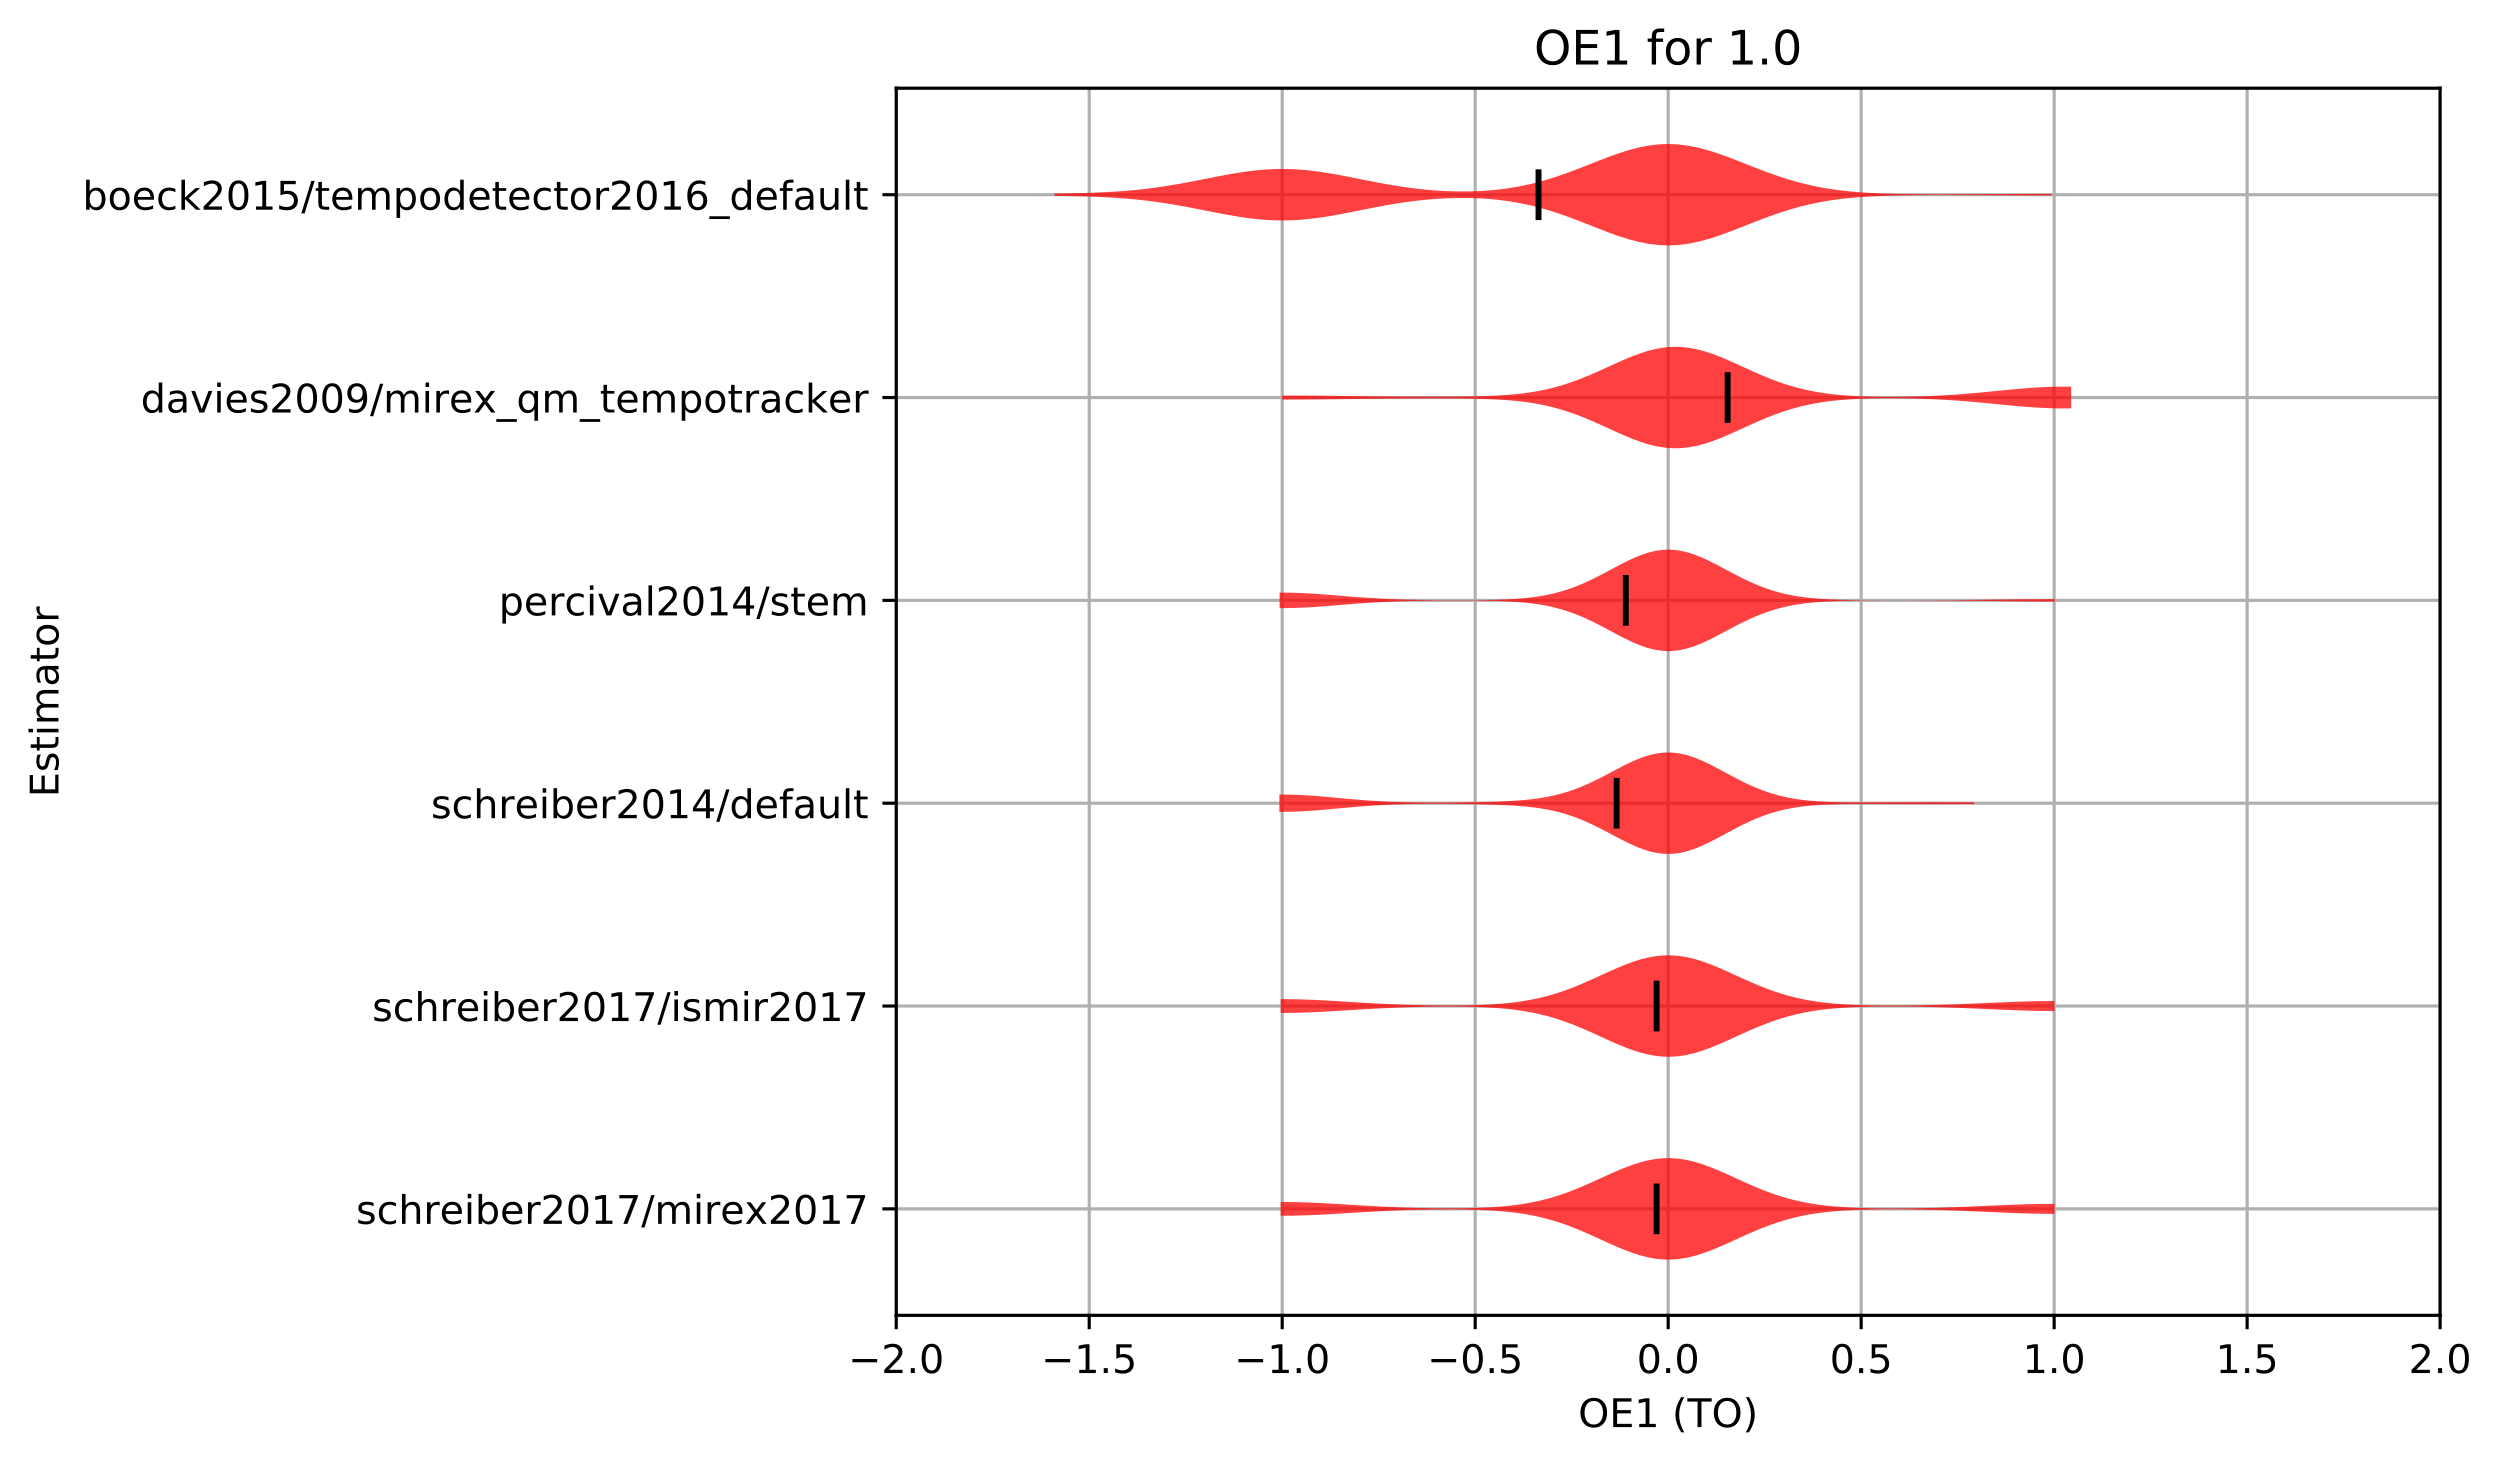 <?xml version="1.0" encoding="utf-8" standalone="no"?>
<!DOCTYPE svg PUBLIC "-//W3C//DTD SVG 1.1//EN"
  "http://www.w3.org/Graphics/SVG/1.1/DTD/svg11.dtd">
<!-- Created with matplotlib (http://matplotlib.org/) -->
<svg height="370.338pt" version="1.1" viewBox="0 0 632.498 370.338" width="632.498pt" xmlns="http://www.w3.org/2000/svg" xmlns:xlink="http://www.w3.org/1999/xlink">
 <defs>
  <style type="text/css">
*{stroke-linecap:butt;stroke-linejoin:round;}
  </style>
 </defs>
 <g id="figure_1">
  <g id="patch_1">
   <path d="M -0 370.338 
L 632.498 370.338 
L 632.498 0 
L -0 0 
z
" style="fill:#ffffff;"/>
  </g>
  <g id="axes_1">
   <g id="patch_2">
    <path d="M 226.747 332.782 
L 617.347 332.782 
L 617.347 22.318 
L 226.747 22.318 
z
" style="fill:#ffffff;"/>
   </g>
   <g id="matplotlib.axis_1">
    <g id="xtick_1">
     <g id="line2d_1">
      <path clip-path="url(#p5412815e13)" d="M 226.747 332.782 
L 226.747 22.318 
" style="fill:none;stroke:#b0b0b0;stroke-linecap:square;stroke-width:0.8;"/>
     </g>
     <g id="line2d_2">
      <defs>
       <path d="M 0 0 
L 0 3.5 
" id="me4ac274314" style="stroke:#000000;stroke-width:0.8;"/>
      </defs>
      <g>
       <use style="stroke:#000000;stroke-width:0.8;" x="226.747" xlink:href="#me4ac274314" y="332.782"/>
      </g>
     </g>
     <g id="text_1">
      <!-- −2.0 -->
      <defs>
       <path d="M 10.594 35.5 
L 73.188 35.5 
L 73.188 27.203 
L 10.594 27.203 
z
" id="DejaVuSans-2212"/>
       <path d="M 19.188 8.297 
L 53.609 8.297 
L 53.609 0 
L 7.328 0 
L 7.328 8.297 
Q 12.938 14.109 22.625 23.891 
Q 32.328 33.688 34.812 36.531 
Q 39.547 41.844 41.422 45.531 
Q 43.312 49.219 43.312 52.781 
Q 43.312 58.594 39.234 62.25 
Q 35.156 65.922 28.609 65.922 
Q 23.969 65.922 18.812 64.312 
Q 13.672 62.703 7.812 59.422 
L 7.812 69.391 
Q 13.766 71.781 18.938 73 
Q 24.125 74.219 28.422 74.219 
Q 39.75 74.219 46.484 68.547 
Q 53.219 62.891 53.219 53.422 
Q 53.219 48.922 51.531 44.891 
Q 49.859 40.875 45.406 35.406 
Q 44.188 33.984 37.641 27.219 
Q 31.109 20.453 19.188 8.297 
z
" id="DejaVuSans-32"/>
       <path d="M 10.688 12.406 
L 21 12.406 
L 21 0 
L 10.688 0 
z
" id="DejaVuSans-2e"/>
       <path d="M 31.781 66.406 
Q 24.172 66.406 20.328 58.906 
Q 16.5 51.422 16.5 36.375 
Q 16.5 21.391 20.328 13.891 
Q 24.172 6.391 31.781 6.391 
Q 39.453 6.391 43.281 13.891 
Q 47.125 21.391 47.125 36.375 
Q 47.125 51.422 43.281 58.906 
Q 39.453 66.406 31.781 66.406 
z
M 31.781 74.219 
Q 44.047 74.219 50.516 64.516 
Q 56.984 54.828 56.984 36.375 
Q 56.984 17.969 50.516 8.266 
Q 44.047 -1.422 31.781 -1.422 
Q 19.531 -1.422 13.062 8.266 
Q 6.594 17.969 6.594 36.375 
Q 6.594 54.828 13.062 64.516 
Q 19.531 74.219 31.781 74.219 
z
" id="DejaVuSans-30"/>
      </defs>
      <g transform="translate(214.605 347.381)scale(0.1 -0.1)">
       <use xlink:href="#DejaVuSans-2212"/>
       <use x="83.789" xlink:href="#DejaVuSans-32"/>
       <use x="147.412" xlink:href="#DejaVuSans-2e"/>
       <use x="179.199" xlink:href="#DejaVuSans-30"/>
      </g>
     </g>
    </g>
    <g id="xtick_2">
     <g id="line2d_3">
      <path clip-path="url(#p5412815e13)" d="M 275.572 332.782 
L 275.572 22.318 
" style="fill:none;stroke:#b0b0b0;stroke-linecap:square;stroke-width:0.8;"/>
     </g>
     <g id="line2d_4">
      <g>
       <use style="stroke:#000000;stroke-width:0.8;" x="275.572" xlink:href="#me4ac274314" y="332.782"/>
      </g>
     </g>
     <g id="text_2">
      <!-- −1.5 -->
      <defs>
       <path d="M 12.406 8.297 
L 28.516 8.297 
L 28.516 63.922 
L 10.984 60.406 
L 10.984 69.391 
L 28.422 72.906 
L 38.281 72.906 
L 38.281 8.297 
L 54.391 8.297 
L 54.391 0 
L 12.406 0 
z
" id="DejaVuSans-31"/>
       <path d="M 10.797 72.906 
L 49.516 72.906 
L 49.516 64.594 
L 19.828 64.594 
L 19.828 46.734 
Q 21.969 47.469 24.109 47.828 
Q 26.266 48.188 28.422 48.188 
Q 40.625 48.188 47.75 41.5 
Q 54.891 34.812 54.891 23.391 
Q 54.891 11.625 47.562 5.094 
Q 40.234 -1.422 26.906 -1.422 
Q 22.312 -1.422 17.547 -0.641 
Q 12.797 0.141 7.719 1.703 
L 7.719 11.625 
Q 12.109 9.234 16.797 8.062 
Q 21.484 6.891 26.703 6.891 
Q 35.156 6.891 40.078 11.328 
Q 45.016 15.766 45.016 23.391 
Q 45.016 31 40.078 35.438 
Q 35.156 39.891 26.703 39.891 
Q 22.75 39.891 18.812 39.016 
Q 14.891 38.141 10.797 36.281 
z
" id="DejaVuSans-35"/>
      </defs>
      <g transform="translate(263.43 347.381)scale(0.1 -0.1)">
       <use xlink:href="#DejaVuSans-2212"/>
       <use x="83.789" xlink:href="#DejaVuSans-31"/>
       <use x="147.412" xlink:href="#DejaVuSans-2e"/>
       <use x="179.199" xlink:href="#DejaVuSans-35"/>
      </g>
     </g>
    </g>
    <g id="xtick_3">
     <g id="line2d_5">
      <path clip-path="url(#p5412815e13)" d="M 324.397 332.782 
L 324.397 22.318 
" style="fill:none;stroke:#b0b0b0;stroke-linecap:square;stroke-width:0.8;"/>
     </g>
     <g id="line2d_6">
      <g>
       <use style="stroke:#000000;stroke-width:0.8;" x="324.397" xlink:href="#me4ac274314" y="332.782"/>
      </g>
     </g>
     <g id="text_3">
      <!-- −1.0 -->
      <g transform="translate(312.255 347.381)scale(0.1 -0.1)">
       <use xlink:href="#DejaVuSans-2212"/>
       <use x="83.789" xlink:href="#DejaVuSans-31"/>
       <use x="147.412" xlink:href="#DejaVuSans-2e"/>
       <use x="179.199" xlink:href="#DejaVuSans-30"/>
      </g>
     </g>
    </g>
    <g id="xtick_4">
     <g id="line2d_7">
      <path clip-path="url(#p5412815e13)" d="M 373.222 332.782 
L 373.222 22.318 
" style="fill:none;stroke:#b0b0b0;stroke-linecap:square;stroke-width:0.8;"/>
     </g>
     <g id="line2d_8">
      <g>
       <use style="stroke:#000000;stroke-width:0.8;" x="373.222" xlink:href="#me4ac274314" y="332.782"/>
      </g>
     </g>
     <g id="text_4">
      <!-- −0.5 -->
      <g transform="translate(361.08 347.381)scale(0.1 -0.1)">
       <use xlink:href="#DejaVuSans-2212"/>
       <use x="83.789" xlink:href="#DejaVuSans-30"/>
       <use x="147.412" xlink:href="#DejaVuSans-2e"/>
       <use x="179.199" xlink:href="#DejaVuSans-35"/>
      </g>
     </g>
    </g>
    <g id="xtick_5">
     <g id="line2d_9">
      <path clip-path="url(#p5412815e13)" d="M 422.047 332.782 
L 422.047 22.318 
" style="fill:none;stroke:#b0b0b0;stroke-linecap:square;stroke-width:0.8;"/>
     </g>
     <g id="line2d_10">
      <g>
       <use style="stroke:#000000;stroke-width:0.8;" x="422.047" xlink:href="#me4ac274314" y="332.782"/>
      </g>
     </g>
     <g id="text_5">
      <!-- 0.0 -->
      <g transform="translate(414.095 347.381)scale(0.1 -0.1)">
       <use xlink:href="#DejaVuSans-30"/>
       <use x="63.623" xlink:href="#DejaVuSans-2e"/>
       <use x="95.41" xlink:href="#DejaVuSans-30"/>
      </g>
     </g>
    </g>
    <g id="xtick_6">
     <g id="line2d_11">
      <path clip-path="url(#p5412815e13)" d="M 470.872 332.782 
L 470.872 22.318 
" style="fill:none;stroke:#b0b0b0;stroke-linecap:square;stroke-width:0.8;"/>
     </g>
     <g id="line2d_12">
      <g>
       <use style="stroke:#000000;stroke-width:0.8;" x="470.872" xlink:href="#me4ac274314" y="332.782"/>
      </g>
     </g>
     <g id="text_6">
      <!-- 0.5 -->
      <g transform="translate(462.92 347.381)scale(0.1 -0.1)">
       <use xlink:href="#DejaVuSans-30"/>
       <use x="63.623" xlink:href="#DejaVuSans-2e"/>
       <use x="95.41" xlink:href="#DejaVuSans-35"/>
      </g>
     </g>
    </g>
    <g id="xtick_7">
     <g id="line2d_13">
      <path clip-path="url(#p5412815e13)" d="M 519.697 332.782 
L 519.697 22.318 
" style="fill:none;stroke:#b0b0b0;stroke-linecap:square;stroke-width:0.8;"/>
     </g>
     <g id="line2d_14">
      <g>
       <use style="stroke:#000000;stroke-width:0.8;" x="519.697" xlink:href="#me4ac274314" y="332.782"/>
      </g>
     </g>
     <g id="text_7">
      <!-- 1.0 -->
      <g transform="translate(511.745 347.381)scale(0.1 -0.1)">
       <use xlink:href="#DejaVuSans-31"/>
       <use x="63.623" xlink:href="#DejaVuSans-2e"/>
       <use x="95.41" xlink:href="#DejaVuSans-30"/>
      </g>
     </g>
    </g>
    <g id="xtick_8">
     <g id="line2d_15">
      <path clip-path="url(#p5412815e13)" d="M 568.522 332.782 
L 568.522 22.318 
" style="fill:none;stroke:#b0b0b0;stroke-linecap:square;stroke-width:0.8;"/>
     </g>
     <g id="line2d_16">
      <g>
       <use style="stroke:#000000;stroke-width:0.8;" x="568.522" xlink:href="#me4ac274314" y="332.782"/>
      </g>
     </g>
     <g id="text_8">
      <!-- 1.5 -->
      <g transform="translate(560.57 347.381)scale(0.1 -0.1)">
       <use xlink:href="#DejaVuSans-31"/>
       <use x="63.623" xlink:href="#DejaVuSans-2e"/>
       <use x="95.41" xlink:href="#DejaVuSans-35"/>
      </g>
     </g>
    </g>
    <g id="xtick_9">
     <g id="line2d_17">
      <path clip-path="url(#p5412815e13)" d="M 617.347 332.782 
L 617.347 22.318 
" style="fill:none;stroke:#b0b0b0;stroke-linecap:square;stroke-width:0.8;"/>
     </g>
     <g id="line2d_18">
      <g>
       <use style="stroke:#000000;stroke-width:0.8;" x="617.347" xlink:href="#me4ac274314" y="332.782"/>
      </g>
     </g>
     <g id="text_9">
      <!-- 2.0 -->
      <g transform="translate(609.395 347.381)scale(0.1 -0.1)">
       <use xlink:href="#DejaVuSans-32"/>
       <use x="63.623" xlink:href="#DejaVuSans-2e"/>
       <use x="95.41" xlink:href="#DejaVuSans-30"/>
      </g>
     </g>
    </g>
    <g id="text_10">
     <!-- OE1 (TO) -->
     <defs>
      <path d="M 39.406 66.219 
Q 28.656 66.219 22.328 58.203 
Q 16.016 50.203 16.016 36.375 
Q 16.016 22.609 22.328 14.594 
Q 28.656 6.594 39.406 6.594 
Q 50.141 6.594 56.422 14.594 
Q 62.703 22.609 62.703 36.375 
Q 62.703 50.203 56.422 58.203 
Q 50.141 66.219 39.406 66.219 
z
M 39.406 74.219 
Q 54.734 74.219 63.906 63.938 
Q 73.094 53.656 73.094 36.375 
Q 73.094 19.141 63.906 8.859 
Q 54.734 -1.422 39.406 -1.422 
Q 24.031 -1.422 14.812 8.828 
Q 5.609 19.094 5.609 36.375 
Q 5.609 53.656 14.812 63.938 
Q 24.031 74.219 39.406 74.219 
z
" id="DejaVuSans-4f"/>
      <path d="M 9.812 72.906 
L 55.906 72.906 
L 55.906 64.594 
L 19.672 64.594 
L 19.672 43.016 
L 54.391 43.016 
L 54.391 34.719 
L 19.672 34.719 
L 19.672 8.297 
L 56.781 8.297 
L 56.781 0 
L 9.812 0 
z
" id="DejaVuSans-45"/>
      <path id="DejaVuSans-20"/>
      <path d="M 31 75.875 
Q 24.469 64.656 21.281 53.656 
Q 18.109 42.672 18.109 31.391 
Q 18.109 20.125 21.312 9.062 
Q 24.516 -2 31 -13.188 
L 23.188 -13.188 
Q 15.875 -1.703 12.234 9.375 
Q 8.594 20.453 8.594 31.391 
Q 8.594 42.281 12.203 53.312 
Q 15.828 64.359 23.188 75.875 
z
" id="DejaVuSans-28"/>
      <path d="M -0.297 72.906 
L 61.375 72.906 
L 61.375 64.594 
L 35.5 64.594 
L 35.5 0 
L 25.594 0 
L 25.594 64.594 
L -0.297 64.594 
z
" id="DejaVuSans-54"/>
      <path d="M 8.016 75.875 
L 15.828 75.875 
Q 23.141 64.359 26.781 53.312 
Q 30.422 42.281 30.422 31.391 
Q 30.422 20.453 26.781 9.375 
Q 23.141 -1.703 15.828 -13.188 
L 8.016 -13.188 
Q 14.5 -2 17.703 9.062 
Q 20.906 20.125 20.906 31.391 
Q 20.906 42.672 17.703 53.656 
Q 14.5 64.656 8.016 75.875 
z
" id="DejaVuSans-29"/>
     </defs>
     <g transform="translate(399.29 361.059)scale(0.1 -0.1)">
      <use xlink:href="#DejaVuSans-4f"/>
      <use x="78.711" xlink:href="#DejaVuSans-45"/>
      <use x="141.895" xlink:href="#DejaVuSans-31"/>
      <use x="205.518" xlink:href="#DejaVuSans-20"/>
      <use x="237.305" xlink:href="#DejaVuSans-28"/>
      <use x="276.318" xlink:href="#DejaVuSans-54"/>
      <use x="337.402" xlink:href="#DejaVuSans-4f"/>
      <use x="416.113" xlink:href="#DejaVuSans-29"/>
     </g>
    </g>
   </g>
   <g id="matplotlib.axis_2">
    <g id="ytick_1">
     <g id="line2d_19">
      <path clip-path="url(#p5412815e13)" d="M 226.747 305.841 
L 617.347 305.841 
" style="fill:none;stroke:#b0b0b0;stroke-linecap:square;stroke-width:0.8;"/>
     </g>
     <g id="line2d_20">
      <defs>
       <path d="M 0 0 
L -3.5 0 
" id="m2df8ef1eca" style="stroke:#000000;stroke-width:0.8;"/>
      </defs>
      <g>
       <use style="stroke:#000000;stroke-width:0.8;" x="226.747" xlink:href="#m2df8ef1eca" y="305.841"/>
      </g>
     </g>
     <g id="text_11">
      <!-- schreiber2017/mirex2017 -->
      <defs>
       <path d="M 44.281 53.078 
L 44.281 44.578 
Q 40.484 46.531 36.375 47.5 
Q 32.281 48.484 27.875 48.484 
Q 21.188 48.484 17.844 46.438 
Q 14.5 44.391 14.5 40.281 
Q 14.5 37.156 16.891 35.375 
Q 19.281 33.594 26.516 31.984 
L 29.594 31.297 
Q 39.156 29.25 43.188 25.516 
Q 47.219 21.781 47.219 15.094 
Q 47.219 7.469 41.188 3.016 
Q 35.156 -1.422 24.609 -1.422 
Q 20.219 -1.422 15.453 -0.562 
Q 10.688 0.297 5.422 2 
L 5.422 11.281 
Q 10.406 8.688 15.234 7.391 
Q 20.062 6.109 24.812 6.109 
Q 31.156 6.109 34.562 8.281 
Q 37.984 10.453 37.984 14.406 
Q 37.984 18.062 35.516 20.016 
Q 33.062 21.969 24.703 23.781 
L 21.578 24.516 
Q 13.234 26.266 9.516 29.906 
Q 5.812 33.547 5.812 39.891 
Q 5.812 47.609 11.281 51.797 
Q 16.75 56 26.812 56 
Q 31.781 56 36.172 55.266 
Q 40.578 54.547 44.281 53.078 
z
" id="DejaVuSans-73"/>
       <path d="M 48.781 52.594 
L 48.781 44.188 
Q 44.969 46.297 41.141 47.344 
Q 37.312 48.391 33.406 48.391 
Q 24.656 48.391 19.812 42.844 
Q 14.984 37.312 14.984 27.297 
Q 14.984 17.281 19.812 11.734 
Q 24.656 6.203 33.406 6.203 
Q 37.312 6.203 41.141 7.25 
Q 44.969 8.297 48.781 10.406 
L 48.781 2.094 
Q 45.016 0.344 40.984 -0.531 
Q 36.969 -1.422 32.422 -1.422 
Q 20.062 -1.422 12.781 6.344 
Q 5.516 14.109 5.516 27.297 
Q 5.516 40.672 12.859 48.328 
Q 20.219 56 33.016 56 
Q 37.156 56 41.109 55.141 
Q 45.062 54.297 48.781 52.594 
z
" id="DejaVuSans-63"/>
       <path d="M 54.891 33.016 
L 54.891 0 
L 45.906 0 
L 45.906 32.719 
Q 45.906 40.484 42.875 44.328 
Q 39.844 48.188 33.797 48.188 
Q 26.516 48.188 22.312 43.547 
Q 18.109 38.922 18.109 30.906 
L 18.109 0 
L 9.078 0 
L 9.078 75.984 
L 18.109 75.984 
L 18.109 46.188 
Q 21.344 51.125 25.703 53.562 
Q 30.078 56 35.797 56 
Q 45.219 56 50.047 50.172 
Q 54.891 44.344 54.891 33.016 
z
" id="DejaVuSans-68"/>
       <path d="M 41.109 46.297 
Q 39.594 47.172 37.812 47.578 
Q 36.031 48 33.891 48 
Q 26.266 48 22.188 43.047 
Q 18.109 38.094 18.109 28.812 
L 18.109 0 
L 9.078 0 
L 9.078 54.688 
L 18.109 54.688 
L 18.109 46.188 
Q 20.953 51.172 25.484 53.578 
Q 30.031 56 36.531 56 
Q 37.453 56 38.578 55.875 
Q 39.703 55.766 41.062 55.516 
z
" id="DejaVuSans-72"/>
       <path d="M 56.203 29.594 
L 56.203 25.203 
L 14.891 25.203 
Q 15.484 15.922 20.484 11.062 
Q 25.484 6.203 34.422 6.203 
Q 39.594 6.203 44.453 7.469 
Q 49.312 8.734 54.109 11.281 
L 54.109 2.781 
Q 49.266 0.734 44.188 -0.344 
Q 39.109 -1.422 33.891 -1.422 
Q 20.797 -1.422 13.156 6.188 
Q 5.516 13.812 5.516 26.812 
Q 5.516 40.234 12.766 48.109 
Q 20.016 56 32.328 56 
Q 43.359 56 49.781 48.891 
Q 56.203 41.797 56.203 29.594 
z
M 47.219 32.234 
Q 47.125 39.594 43.094 43.984 
Q 39.062 48.391 32.422 48.391 
Q 24.906 48.391 20.391 44.141 
Q 15.875 39.891 15.188 32.172 
z
" id="DejaVuSans-65"/>
       <path d="M 9.422 54.688 
L 18.406 54.688 
L 18.406 0 
L 9.422 0 
z
M 9.422 75.984 
L 18.406 75.984 
L 18.406 64.594 
L 9.422 64.594 
z
" id="DejaVuSans-69"/>
       <path d="M 48.688 27.297 
Q 48.688 37.203 44.609 42.844 
Q 40.531 48.484 33.406 48.484 
Q 26.266 48.484 22.188 42.844 
Q 18.109 37.203 18.109 27.297 
Q 18.109 17.391 22.188 11.75 
Q 26.266 6.109 33.406 6.109 
Q 40.531 6.109 44.609 11.75 
Q 48.688 17.391 48.688 27.297 
z
M 18.109 46.391 
Q 20.953 51.266 25.266 53.625 
Q 29.594 56 35.594 56 
Q 45.562 56 51.781 48.094 
Q 58.016 40.188 58.016 27.297 
Q 58.016 14.406 51.781 6.484 
Q 45.562 -1.422 35.594 -1.422 
Q 29.594 -1.422 25.266 0.953 
Q 20.953 3.328 18.109 8.203 
L 18.109 0 
L 9.078 0 
L 9.078 75.984 
L 18.109 75.984 
z
" id="DejaVuSans-62"/>
       <path d="M 8.203 72.906 
L 55.078 72.906 
L 55.078 68.703 
L 28.609 0 
L 18.312 0 
L 43.219 64.594 
L 8.203 64.594 
z
" id="DejaVuSans-37"/>
       <path d="M 25.391 72.906 
L 33.688 72.906 
L 8.297 -9.281 
L 0 -9.281 
z
" id="DejaVuSans-2f"/>
       <path d="M 52 44.188 
Q 55.375 50.25 60.062 53.125 
Q 64.75 56 71.094 56 
Q 79.641 56 84.281 50.016 
Q 88.922 44.047 88.922 33.016 
L 88.922 0 
L 79.891 0 
L 79.891 32.719 
Q 79.891 40.578 77.094 44.375 
Q 74.312 48.188 68.609 48.188 
Q 61.625 48.188 57.562 43.547 
Q 53.516 38.922 53.516 30.906 
L 53.516 0 
L 44.484 0 
L 44.484 32.719 
Q 44.484 40.625 41.703 44.406 
Q 38.922 48.188 33.109 48.188 
Q 26.219 48.188 22.156 43.531 
Q 18.109 38.875 18.109 30.906 
L 18.109 0 
L 9.078 0 
L 9.078 54.688 
L 18.109 54.688 
L 18.109 46.188 
Q 21.188 51.219 25.484 53.609 
Q 29.781 56 35.688 56 
Q 41.656 56 45.828 52.969 
Q 50 49.953 52 44.188 
z
" id="DejaVuSans-6d"/>
       <path d="M 54.891 54.688 
L 35.109 28.078 
L 55.906 0 
L 45.312 0 
L 29.391 21.484 
L 13.484 0 
L 2.875 0 
L 24.125 28.609 
L 4.688 54.688 
L 15.281 54.688 
L 29.781 35.203 
L 44.281 54.688 
z
" id="DejaVuSans-78"/>
      </defs>
      <g transform="translate(90.084 309.64)scale(0.1 -0.1)">
       <use xlink:href="#DejaVuSans-73"/>
       <use x="52.1" xlink:href="#DejaVuSans-63"/>
       <use x="107.08" xlink:href="#DejaVuSans-68"/>
       <use x="170.459" xlink:href="#DejaVuSans-72"/>
       <use x="211.541" xlink:href="#DejaVuSans-65"/>
       <use x="273.064" xlink:href="#DejaVuSans-69"/>
       <use x="300.848" xlink:href="#DejaVuSans-62"/>
       <use x="364.324" xlink:href="#DejaVuSans-65"/>
       <use x="425.848" xlink:href="#DejaVuSans-72"/>
       <use x="466.961" xlink:href="#DejaVuSans-32"/>
       <use x="530.584" xlink:href="#DejaVuSans-30"/>
       <use x="594.207" xlink:href="#DejaVuSans-31"/>
       <use x="657.83" xlink:href="#DejaVuSans-37"/>
       <use x="721.453" xlink:href="#DejaVuSans-2f"/>
       <use x="755.145" xlink:href="#DejaVuSans-6d"/>
       <use x="852.557" xlink:href="#DejaVuSans-69"/>
       <use x="880.34" xlink:href="#DejaVuSans-72"/>
       <use x="921.422" xlink:href="#DejaVuSans-65"/>
       <use x="982.93" xlink:href="#DejaVuSans-78"/>
       <use x="1042.109" xlink:href="#DejaVuSans-32"/>
       <use x="1105.732" xlink:href="#DejaVuSans-30"/>
       <use x="1169.355" xlink:href="#DejaVuSans-31"/>
       <use x="1232.979" xlink:href="#DejaVuSans-37"/>
      </g>
     </g>
    </g>
    <g id="ytick_2">
     <g id="line2d_21">
      <path clip-path="url(#p5412815e13)" d="M 226.747 254.525 
L 617.347 254.525 
" style="fill:none;stroke:#b0b0b0;stroke-linecap:square;stroke-width:0.8;"/>
     </g>
     <g id="line2d_22">
      <g>
       <use style="stroke:#000000;stroke-width:0.8;" x="226.747" xlink:href="#m2df8ef1eca" y="254.525"/>
      </g>
     </g>
     <g id="text_12">
      <!-- schreiber2017/ismir2017 -->
      <g transform="translate(94.164 258.324)scale(0.1 -0.1)">
       <use xlink:href="#DejaVuSans-73"/>
       <use x="52.1" xlink:href="#DejaVuSans-63"/>
       <use x="107.08" xlink:href="#DejaVuSans-68"/>
       <use x="170.459" xlink:href="#DejaVuSans-72"/>
       <use x="211.541" xlink:href="#DejaVuSans-65"/>
       <use x="273.064" xlink:href="#DejaVuSans-69"/>
       <use x="300.848" xlink:href="#DejaVuSans-62"/>
       <use x="364.324" xlink:href="#DejaVuSans-65"/>
       <use x="425.848" xlink:href="#DejaVuSans-72"/>
       <use x="466.961" xlink:href="#DejaVuSans-32"/>
       <use x="530.584" xlink:href="#DejaVuSans-30"/>
       <use x="594.207" xlink:href="#DejaVuSans-31"/>
       <use x="657.83" xlink:href="#DejaVuSans-37"/>
       <use x="721.453" xlink:href="#DejaVuSans-2f"/>
       <use x="755.145" xlink:href="#DejaVuSans-69"/>
       <use x="782.928" xlink:href="#DejaVuSans-73"/>
       <use x="835.027" xlink:href="#DejaVuSans-6d"/>
       <use x="932.439" xlink:href="#DejaVuSans-69"/>
       <use x="960.223" xlink:href="#DejaVuSans-72"/>
       <use x="1001.336" xlink:href="#DejaVuSans-32"/>
       <use x="1064.959" xlink:href="#DejaVuSans-30"/>
       <use x="1128.582" xlink:href="#DejaVuSans-31"/>
       <use x="1192.205" xlink:href="#DejaVuSans-37"/>
      </g>
     </g>
    </g>
    <g id="ytick_3">
     <g id="line2d_23">
      <path clip-path="url(#p5412815e13)" d="M 226.747 203.208 
L 617.347 203.208 
" style="fill:none;stroke:#b0b0b0;stroke-linecap:square;stroke-width:0.8;"/>
     </g>
     <g id="line2d_24">
      <g>
       <use style="stroke:#000000;stroke-width:0.8;" x="226.747" xlink:href="#m2df8ef1eca" y="203.208"/>
      </g>
     </g>
     <g id="text_13">
      <!-- schreiber2014/default -->
      <defs>
       <path d="M 37.797 64.312 
L 12.891 25.391 
L 37.797 25.391 
z
M 35.203 72.906 
L 47.609 72.906 
L 47.609 25.391 
L 58.016 25.391 
L 58.016 17.188 
L 47.609 17.188 
L 47.609 0 
L 37.797 0 
L 37.797 17.188 
L 4.891 17.188 
L 4.891 26.703 
z
" id="DejaVuSans-34"/>
       <path d="M 45.406 46.391 
L 45.406 75.984 
L 54.391 75.984 
L 54.391 0 
L 45.406 0 
L 45.406 8.203 
Q 42.578 3.328 38.25 0.953 
Q 33.938 -1.422 27.875 -1.422 
Q 17.969 -1.422 11.734 6.484 
Q 5.516 14.406 5.516 27.297 
Q 5.516 40.188 11.734 48.094 
Q 17.969 56 27.875 56 
Q 33.938 56 38.25 53.625 
Q 42.578 51.266 45.406 46.391 
z
M 14.797 27.297 
Q 14.797 17.391 18.875 11.75 
Q 22.953 6.109 30.078 6.109 
Q 37.203 6.109 41.297 11.75 
Q 45.406 17.391 45.406 27.297 
Q 45.406 37.203 41.297 42.844 
Q 37.203 48.484 30.078 48.484 
Q 22.953 48.484 18.875 42.844 
Q 14.797 37.203 14.797 27.297 
z
" id="DejaVuSans-64"/>
       <path d="M 37.109 75.984 
L 37.109 68.5 
L 28.516 68.5 
Q 23.688 68.5 21.797 66.547 
Q 19.922 64.594 19.922 59.516 
L 19.922 54.688 
L 34.719 54.688 
L 34.719 47.703 
L 19.922 47.703 
L 19.922 0 
L 10.891 0 
L 10.891 47.703 
L 2.297 47.703 
L 2.297 54.688 
L 10.891 54.688 
L 10.891 58.5 
Q 10.891 67.625 15.141 71.797 
Q 19.391 75.984 28.609 75.984 
z
" id="DejaVuSans-66"/>
       <path d="M 34.281 27.484 
Q 23.391 27.484 19.188 25 
Q 14.984 22.516 14.984 16.5 
Q 14.984 11.719 18.141 8.906 
Q 21.297 6.109 26.703 6.109 
Q 34.188 6.109 38.703 11.406 
Q 43.219 16.703 43.219 25.484 
L 43.219 27.484 
z
M 52.203 31.203 
L 52.203 0 
L 43.219 0 
L 43.219 8.297 
Q 40.141 3.328 35.547 0.953 
Q 30.953 -1.422 24.312 -1.422 
Q 15.922 -1.422 10.953 3.297 
Q 6 8.016 6 15.922 
Q 6 25.141 12.172 29.828 
Q 18.359 34.516 30.609 34.516 
L 43.219 34.516 
L 43.219 35.406 
Q 43.219 41.609 39.141 45 
Q 35.062 48.391 27.688 48.391 
Q 23 48.391 18.547 47.266 
Q 14.109 46.141 10.016 43.891 
L 10.016 52.203 
Q 14.938 54.109 19.578 55.047 
Q 24.219 56 28.609 56 
Q 40.484 56 46.344 49.844 
Q 52.203 43.703 52.203 31.203 
z
" id="DejaVuSans-61"/>
       <path d="M 8.5 21.578 
L 8.5 54.688 
L 17.484 54.688 
L 17.484 21.922 
Q 17.484 14.156 20.5 10.266 
Q 23.531 6.391 29.594 6.391 
Q 36.859 6.391 41.078 11.031 
Q 45.312 15.672 45.312 23.688 
L 45.312 54.688 
L 54.297 54.688 
L 54.297 0 
L 45.312 0 
L 45.312 8.406 
Q 42.047 3.422 37.719 1 
Q 33.406 -1.422 27.688 -1.422 
Q 18.266 -1.422 13.375 4.438 
Q 8.5 10.297 8.5 21.578 
z
M 31.109 56 
z
" id="DejaVuSans-75"/>
       <path d="M 9.422 75.984 
L 18.406 75.984 
L 18.406 0 
L 9.422 0 
z
" id="DejaVuSans-6c"/>
       <path d="M 18.312 70.219 
L 18.312 54.688 
L 36.812 54.688 
L 36.812 47.703 
L 18.312 47.703 
L 18.312 18.016 
Q 18.312 11.328 20.141 9.422 
Q 21.969 7.516 27.594 7.516 
L 36.812 7.516 
L 36.812 0 
L 27.594 0 
Q 17.188 0 13.234 3.875 
Q 9.281 7.766 9.281 18.016 
L 9.281 47.703 
L 2.688 47.703 
L 2.688 54.688 
L 9.281 54.688 
L 9.281 70.219 
z
" id="DejaVuSans-74"/>
      </defs>
      <g transform="translate(109.045 207.008)scale(0.1 -0.1)">
       <use xlink:href="#DejaVuSans-73"/>
       <use x="52.1" xlink:href="#DejaVuSans-63"/>
       <use x="107.08" xlink:href="#DejaVuSans-68"/>
       <use x="170.459" xlink:href="#DejaVuSans-72"/>
       <use x="211.541" xlink:href="#DejaVuSans-65"/>
       <use x="273.064" xlink:href="#DejaVuSans-69"/>
       <use x="300.848" xlink:href="#DejaVuSans-62"/>
       <use x="364.324" xlink:href="#DejaVuSans-65"/>
       <use x="425.848" xlink:href="#DejaVuSans-72"/>
       <use x="466.961" xlink:href="#DejaVuSans-32"/>
       <use x="530.584" xlink:href="#DejaVuSans-30"/>
       <use x="594.207" xlink:href="#DejaVuSans-31"/>
       <use x="657.83" xlink:href="#DejaVuSans-34"/>
       <use x="721.453" xlink:href="#DejaVuSans-2f"/>
       <use x="755.145" xlink:href="#DejaVuSans-64"/>
       <use x="818.621" xlink:href="#DejaVuSans-65"/>
       <use x="880.145" xlink:href="#DejaVuSans-66"/>
       <use x="915.35" xlink:href="#DejaVuSans-61"/>
       <use x="976.629" xlink:href="#DejaVuSans-75"/>
       <use x="1040.008" xlink:href="#DejaVuSans-6c"/>
       <use x="1067.791" xlink:href="#DejaVuSans-74"/>
      </g>
     </g>
    </g>
    <g id="ytick_4">
     <g id="line2d_25">
      <path clip-path="url(#p5412815e13)" d="M 226.747 151.892 
L 617.347 151.892 
" style="fill:none;stroke:#b0b0b0;stroke-linecap:square;stroke-width:0.8;"/>
     </g>
     <g id="line2d_26">
      <g>
       <use style="stroke:#000000;stroke-width:0.8;" x="226.747" xlink:href="#m2df8ef1eca" y="151.892"/>
      </g>
     </g>
     <g id="text_14">
      <!-- percival2014/stem -->
      <defs>
       <path d="M 18.109 8.203 
L 18.109 -20.797 
L 9.078 -20.797 
L 9.078 54.688 
L 18.109 54.688 
L 18.109 46.391 
Q 20.953 51.266 25.266 53.625 
Q 29.594 56 35.594 56 
Q 45.562 56 51.781 48.094 
Q 58.016 40.188 58.016 27.297 
Q 58.016 14.406 51.781 6.484 
Q 45.562 -1.422 35.594 -1.422 
Q 29.594 -1.422 25.266 0.953 
Q 20.953 3.328 18.109 8.203 
z
M 48.688 27.297 
Q 48.688 37.203 44.609 42.844 
Q 40.531 48.484 33.406 48.484 
Q 26.266 48.484 22.188 42.844 
Q 18.109 37.203 18.109 27.297 
Q 18.109 17.391 22.188 11.75 
Q 26.266 6.109 33.406 6.109 
Q 40.531 6.109 44.609 11.75 
Q 48.688 17.391 48.688 27.297 
z
" id="DejaVuSans-70"/>
       <path d="M 2.984 54.688 
L 12.5 54.688 
L 29.594 8.797 
L 46.688 54.688 
L 56.203 54.688 
L 35.688 0 
L 23.484 0 
z
" id="DejaVuSans-76"/>
      </defs>
      <g transform="translate(126.194 155.691)scale(0.1 -0.1)">
       <use xlink:href="#DejaVuSans-70"/>
       <use x="63.477" xlink:href="#DejaVuSans-65"/>
       <use x="125" xlink:href="#DejaVuSans-72"/>
       <use x="166.082" xlink:href="#DejaVuSans-63"/>
       <use x="221.062" xlink:href="#DejaVuSans-69"/>
       <use x="248.846" xlink:href="#DejaVuSans-76"/>
       <use x="308.025" xlink:href="#DejaVuSans-61"/>
       <use x="369.305" xlink:href="#DejaVuSans-6c"/>
       <use x="397.088" xlink:href="#DejaVuSans-32"/>
       <use x="460.711" xlink:href="#DejaVuSans-30"/>
       <use x="524.334" xlink:href="#DejaVuSans-31"/>
       <use x="587.957" xlink:href="#DejaVuSans-34"/>
       <use x="651.58" xlink:href="#DejaVuSans-2f"/>
       <use x="685.271" xlink:href="#DejaVuSans-73"/>
       <use x="737.371" xlink:href="#DejaVuSans-74"/>
       <use x="776.58" xlink:href="#DejaVuSans-65"/>
       <use x="838.104" xlink:href="#DejaVuSans-6d"/>
      </g>
     </g>
    </g>
    <g id="ytick_5">
     <g id="line2d_27">
      <path clip-path="url(#p5412815e13)" d="M 226.747 100.576 
L 617.347 100.576 
" style="fill:none;stroke:#b0b0b0;stroke-linecap:square;stroke-width:0.8;"/>
     </g>
     <g id="line2d_28">
      <g>
       <use style="stroke:#000000;stroke-width:0.8;" x="226.747" xlink:href="#m2df8ef1eca" y="100.576"/>
      </g>
     </g>
     <g id="text_15">
      <!-- davies2009/mirex_qm_tempotracker -->
      <defs>
       <path d="M 10.984 1.516 
L 10.984 10.5 
Q 14.703 8.734 18.5 7.812 
Q 22.312 6.891 25.984 6.891 
Q 35.75 6.891 40.891 13.453 
Q 46.047 20.016 46.781 33.406 
Q 43.953 29.203 39.594 26.953 
Q 35.25 24.703 29.984 24.703 
Q 19.047 24.703 12.672 31.312 
Q 6.297 37.938 6.297 49.422 
Q 6.297 60.641 12.938 67.422 
Q 19.578 74.219 30.609 74.219 
Q 43.266 74.219 49.922 64.516 
Q 56.594 54.828 56.594 36.375 
Q 56.594 19.141 48.406 8.859 
Q 40.234 -1.422 26.422 -1.422 
Q 22.703 -1.422 18.891 -0.688 
Q 15.094 0.047 10.984 1.516 
z
M 30.609 32.422 
Q 37.25 32.422 41.125 36.953 
Q 45.016 41.5 45.016 49.422 
Q 45.016 57.281 41.125 61.844 
Q 37.25 66.406 30.609 66.406 
Q 23.969 66.406 20.094 61.844 
Q 16.219 57.281 16.219 49.422 
Q 16.219 41.5 20.094 36.953 
Q 23.969 32.422 30.609 32.422 
z
" id="DejaVuSans-39"/>
       <path d="M 50.984 -16.609 
L 50.984 -23.578 
L -0.984 -23.578 
L -0.984 -16.609 
z
" id="DejaVuSans-5f"/>
       <path d="M 14.797 27.297 
Q 14.797 17.391 18.875 11.75 
Q 22.953 6.109 30.078 6.109 
Q 37.203 6.109 41.297 11.75 
Q 45.406 17.391 45.406 27.297 
Q 45.406 37.203 41.297 42.844 
Q 37.203 48.484 30.078 48.484 
Q 22.953 48.484 18.875 42.844 
Q 14.797 37.203 14.797 27.297 
z
M 45.406 8.203 
Q 42.578 3.328 38.25 0.953 
Q 33.938 -1.422 27.875 -1.422 
Q 17.969 -1.422 11.734 6.484 
Q 5.516 14.406 5.516 27.297 
Q 5.516 40.188 11.734 48.094 
Q 17.969 56 27.875 56 
Q 33.938 56 38.25 53.625 
Q 42.578 51.266 45.406 46.391 
L 45.406 54.688 
L 54.391 54.688 
L 54.391 -20.797 
L 45.406 -20.797 
z
" id="DejaVuSans-71"/>
       <path d="M 30.609 48.391 
Q 23.391 48.391 19.188 42.75 
Q 14.984 37.109 14.984 27.297 
Q 14.984 17.484 19.156 11.844 
Q 23.344 6.203 30.609 6.203 
Q 37.797 6.203 41.984 11.859 
Q 46.188 17.531 46.188 27.297 
Q 46.188 37.016 41.984 42.703 
Q 37.797 48.391 30.609 48.391 
z
M 30.609 56 
Q 42.328 56 49.016 48.375 
Q 55.719 40.766 55.719 27.297 
Q 55.719 13.875 49.016 6.219 
Q 42.328 -1.422 30.609 -1.422 
Q 18.844 -1.422 12.172 6.219 
Q 5.516 13.875 5.516 27.297 
Q 5.516 40.766 12.172 48.375 
Q 18.844 56 30.609 56 
z
" id="DejaVuSans-6f"/>
       <path d="M 9.078 75.984 
L 18.109 75.984 
L 18.109 31.109 
L 44.922 54.688 
L 56.391 54.688 
L 27.391 29.109 
L 57.625 0 
L 45.906 0 
L 18.109 26.703 
L 18.109 0 
L 9.078 0 
z
" id="DejaVuSans-6b"/>
      </defs>
      <g transform="translate(35.617 104.375)scale(0.1 -0.1)">
       <use xlink:href="#DejaVuSans-64"/>
       <use x="63.477" xlink:href="#DejaVuSans-61"/>
       <use x="124.756" xlink:href="#DejaVuSans-76"/>
       <use x="183.936" xlink:href="#DejaVuSans-69"/>
       <use x="211.719" xlink:href="#DejaVuSans-65"/>
       <use x="273.242" xlink:href="#DejaVuSans-73"/>
       <use x="325.342" xlink:href="#DejaVuSans-32"/>
       <use x="388.965" xlink:href="#DejaVuSans-30"/>
       <use x="452.588" xlink:href="#DejaVuSans-30"/>
       <use x="516.211" xlink:href="#DejaVuSans-39"/>
       <use x="579.834" xlink:href="#DejaVuSans-2f"/>
       <use x="613.525" xlink:href="#DejaVuSans-6d"/>
       <use x="710.938" xlink:href="#DejaVuSans-69"/>
       <use x="738.721" xlink:href="#DejaVuSans-72"/>
       <use x="779.803" xlink:href="#DejaVuSans-65"/>
       <use x="841.311" xlink:href="#DejaVuSans-78"/>
       <use x="900.49" xlink:href="#DejaVuSans-5f"/>
       <use x="950.49" xlink:href="#DejaVuSans-71"/>
       <use x="1013.967" xlink:href="#DejaVuSans-6d"/>
       <use x="1111.379" xlink:href="#DejaVuSans-5f"/>
       <use x="1161.379" xlink:href="#DejaVuSans-74"/>
       <use x="1200.588" xlink:href="#DejaVuSans-65"/>
       <use x="1262.111" xlink:href="#DejaVuSans-6d"/>
       <use x="1359.523" xlink:href="#DejaVuSans-70"/>
       <use x="1423" xlink:href="#DejaVuSans-6f"/>
       <use x="1484.182" xlink:href="#DejaVuSans-74"/>
       <use x="1523.391" xlink:href="#DejaVuSans-72"/>
       <use x="1564.504" xlink:href="#DejaVuSans-61"/>
       <use x="1625.783" xlink:href="#DejaVuSans-63"/>
       <use x="1680.764" xlink:href="#DejaVuSans-6b"/>
       <use x="1738.627" xlink:href="#DejaVuSans-65"/>
       <use x="1800.15" xlink:href="#DejaVuSans-72"/>
      </g>
     </g>
    </g>
    <g id="ytick_6">
     <g id="line2d_29">
      <path clip-path="url(#p5412815e13)" d="M 226.747 49.259 
L 617.347 49.259 
" style="fill:none;stroke:#b0b0b0;stroke-linecap:square;stroke-width:0.8;"/>
     </g>
     <g id="line2d_30">
      <g>
       <use style="stroke:#000000;stroke-width:0.8;" x="226.747" xlink:href="#m2df8ef1eca" y="49.259"/>
      </g>
     </g>
     <g id="text_16">
      <!-- boeck2015/tempodetector2016_default -->
      <defs>
       <path d="M 33.016 40.375 
Q 26.375 40.375 22.484 35.828 
Q 18.609 31.297 18.609 23.391 
Q 18.609 15.531 22.484 10.953 
Q 26.375 6.391 33.016 6.391 
Q 39.656 6.391 43.531 10.953 
Q 47.406 15.531 47.406 23.391 
Q 47.406 31.297 43.531 35.828 
Q 39.656 40.375 33.016 40.375 
z
M 52.594 71.297 
L 52.594 62.312 
Q 48.875 64.062 45.094 64.984 
Q 41.312 65.922 37.594 65.922 
Q 27.828 65.922 22.672 59.328 
Q 17.531 52.734 16.797 39.406 
Q 19.672 43.656 24.016 45.922 
Q 28.375 48.188 33.594 48.188 
Q 44.578 48.188 50.953 41.516 
Q 57.328 34.859 57.328 23.391 
Q 57.328 12.156 50.688 5.359 
Q 44.047 -1.422 33.016 -1.422 
Q 20.359 -1.422 13.672 8.266 
Q 6.984 17.969 6.984 36.375 
Q 6.984 53.656 15.188 63.938 
Q 23.391 74.219 37.203 74.219 
Q 40.922 74.219 44.703 73.484 
Q 48.484 72.75 52.594 71.297 
z
" id="DejaVuSans-36"/>
      </defs>
      <g transform="translate(20.878 53.058)scale(0.1 -0.1)">
       <use xlink:href="#DejaVuSans-62"/>
       <use x="63.477" xlink:href="#DejaVuSans-6f"/>
       <use x="124.658" xlink:href="#DejaVuSans-65"/>
       <use x="186.182" xlink:href="#DejaVuSans-63"/>
       <use x="241.162" xlink:href="#DejaVuSans-6b"/>
       <use x="299.072" xlink:href="#DejaVuSans-32"/>
       <use x="362.695" xlink:href="#DejaVuSans-30"/>
       <use x="426.318" xlink:href="#DejaVuSans-31"/>
       <use x="489.941" xlink:href="#DejaVuSans-35"/>
       <use x="553.564" xlink:href="#DejaVuSans-2f"/>
       <use x="587.256" xlink:href="#DejaVuSans-74"/>
       <use x="626.465" xlink:href="#DejaVuSans-65"/>
       <use x="687.988" xlink:href="#DejaVuSans-6d"/>
       <use x="785.4" xlink:href="#DejaVuSans-70"/>
       <use x="848.877" xlink:href="#DejaVuSans-6f"/>
       <use x="910.059" xlink:href="#DejaVuSans-64"/>
       <use x="973.535" xlink:href="#DejaVuSans-65"/>
       <use x="1035.059" xlink:href="#DejaVuSans-74"/>
       <use x="1074.268" xlink:href="#DejaVuSans-65"/>
       <use x="1135.791" xlink:href="#DejaVuSans-63"/>
       <use x="1190.771" xlink:href="#DejaVuSans-74"/>
       <use x="1229.98" xlink:href="#DejaVuSans-6f"/>
       <use x="1291.162" xlink:href="#DejaVuSans-72"/>
       <use x="1332.275" xlink:href="#DejaVuSans-32"/>
       <use x="1395.898" xlink:href="#DejaVuSans-30"/>
       <use x="1459.521" xlink:href="#DejaVuSans-31"/>
       <use x="1523.145" xlink:href="#DejaVuSans-36"/>
       <use x="1586.768" xlink:href="#DejaVuSans-5f"/>
       <use x="1636.768" xlink:href="#DejaVuSans-64"/>
       <use x="1700.244" xlink:href="#DejaVuSans-65"/>
       <use x="1761.768" xlink:href="#DejaVuSans-66"/>
       <use x="1796.973" xlink:href="#DejaVuSans-61"/>
       <use x="1858.252" xlink:href="#DejaVuSans-75"/>
       <use x="1921.631" xlink:href="#DejaVuSans-6c"/>
       <use x="1949.414" xlink:href="#DejaVuSans-74"/>
      </g>
     </g>
    </g>
    <g id="text_17">
     <!-- Estimator -->
     <g transform="translate(14.798 201.673)rotate(-90)scale(0.1 -0.1)">
      <use xlink:href="#DejaVuSans-45"/>
      <use x="63.184" xlink:href="#DejaVuSans-73"/>
      <use x="115.283" xlink:href="#DejaVuSans-74"/>
      <use x="154.492" xlink:href="#DejaVuSans-69"/>
      <use x="182.275" xlink:href="#DejaVuSans-6d"/>
      <use x="279.688" xlink:href="#DejaVuSans-61"/>
      <use x="340.967" xlink:href="#DejaVuSans-74"/>
      <use x="380.176" xlink:href="#DejaVuSans-6f"/>
      <use x="441.357" xlink:href="#DejaVuSans-72"/>
     </g>
    </g>
   </g>
   <g id="PolyCollection_1">
    <path clip-path="url(#p5412815e13)" d="M 324.015 304.097 
L 324.015 307.585 
L 325.993 307.576 
L 327.97 307.544 
L 329.948 307.49 
L 331.925 307.417 
L 333.903 307.326 
L 335.88 307.222 
L 337.858 307.108 
L 339.835 306.988 
L 341.813 306.865 
L 343.79 306.744 
L 345.768 306.626 
L 347.745 306.514 
L 349.723 306.411 
L 351.7 306.318 
L 353.678 306.236 
L 355.655 306.165 
L 357.633 306.105 
L 359.61 306.057 
L 361.588 306.021 
L 363.565 305.996 
L 365.543 305.984 
L 367.52 305.985 
L 369.498 306 
L 371.475 306.032 
L 373.453 306.083 
L 375.43 306.159 
L 377.408 306.262 
L 379.385 306.4 
L 381.363 306.579 
L 383.34 306.805 
L 385.318 307.087 
L 387.295 307.43 
L 389.273 307.842 
L 391.25 308.327 
L 393.228 308.889 
L 395.205 309.529 
L 397.183 310.242 
L 399.16 311.023 
L 401.138 311.861 
L 403.115 312.741 
L 405.093 313.643 
L 407.07 314.544 
L 409.048 315.42 
L 411.025 316.241 
L 413.003 316.982 
L 414.98 317.615 
L 416.958 318.117 
L 418.935 318.468 
L 420.913 318.655 
L 422.89 318.67 
L 424.868 318.513 
L 426.845 318.189 
L 428.823 317.712 
L 430.8 317.101 
L 432.778 316.377 
L 434.755 315.568 
L 436.733 314.7 
L 438.71 313.801 
L 440.688 312.897 
L 442.665 312.012 
L 444.643 311.166 
L 446.62 310.374 
L 448.598 309.648 
L 450.575 308.995 
L 452.553 308.42 
L 454.53 307.921 
L 456.508 307.496 
L 458.485 307.141 
L 460.463 306.849 
L 462.44 306.613 
L 464.418 306.426 
L 466.395 306.281 
L 468.373 306.17 
L 470.35 306.088 
L 472.328 306.03 
L 474.305 305.992 
L 476.283 305.97 
L 478.26 305.961 
L 480.238 305.964 
L 482.215 305.977 
L 484.193 306 
L 486.17 306.033 
L 488.148 306.074 
L 490.125 306.124 
L 492.103 306.183 
L 494.08 306.25 
L 496.058 306.324 
L 498.035 306.404 
L 500.013 306.489 
L 501.99 306.578 
L 503.968 306.667 
L 505.945 306.755 
L 507.923 306.838 
L 509.9 306.915 
L 511.878 306.982 
L 513.855 307.036 
L 515.833 307.077 
L 517.81 307.102 
L 519.788 307.11 
L 519.788 304.572 
L 519.788 304.572 
L 517.81 304.58 
L 515.833 304.605 
L 513.855 304.646 
L 511.878 304.7 
L 509.9 304.767 
L 507.923 304.844 
L 505.945 304.927 
L 503.968 305.015 
L 501.99 305.104 
L 500.013 305.193 
L 498.035 305.278 
L 496.058 305.358 
L 494.08 305.432 
L 492.103 305.499 
L 490.125 305.558 
L 488.148 305.608 
L 486.17 305.649 
L 484.193 305.682 
L 482.215 305.705 
L 480.238 305.718 
L 478.26 305.721 
L 476.283 305.713 
L 474.305 305.69 
L 472.328 305.652 
L 470.35 305.594 
L 468.373 305.512 
L 466.395 305.401 
L 464.418 305.256 
L 462.44 305.069 
L 460.463 304.833 
L 458.485 304.541 
L 456.508 304.186 
L 454.53 303.761 
L 452.553 303.263 
L 450.575 302.687 
L 448.598 302.034 
L 446.62 301.308 
L 444.643 300.516 
L 442.665 299.67 
L 440.688 298.785 
L 438.71 297.881 
L 436.733 296.982 
L 434.755 296.114 
L 432.778 295.305 
L 430.8 294.581 
L 428.823 293.97 
L 426.845 293.493 
L 424.868 293.169 
L 422.89 293.012 
L 420.913 293.027 
L 418.935 293.214 
L 416.958 293.565 
L 414.98 294.067 
L 413.003 294.7 
L 411.025 295.441 
L 409.048 296.262 
L 407.07 297.138 
L 405.093 298.039 
L 403.115 298.941 
L 401.138 299.821 
L 399.16 300.659 
L 397.183 301.44 
L 395.205 302.154 
L 393.228 302.793 
L 391.25 303.355 
L 389.273 303.84 
L 387.295 304.252 
L 385.318 304.595 
L 383.34 304.877 
L 381.363 305.103 
L 379.385 305.282 
L 377.408 305.42 
L 375.43 305.523 
L 373.453 305.599 
L 371.475 305.65 
L 369.498 305.682 
L 367.52 305.697 
L 365.543 305.698 
L 363.565 305.686 
L 361.588 305.661 
L 359.61 305.625 
L 357.633 305.577 
L 355.655 305.517 
L 353.678 305.446 
L 351.7 305.364 
L 349.723 305.271 
L 347.745 305.168 
L 345.768 305.056 
L 343.79 304.938 
L 341.813 304.817 
L 339.835 304.694 
L 337.858 304.574 
L 335.88 304.46 
L 333.903 304.356 
L 331.925 304.265 
L 329.948 304.192 
L 327.97 304.138 
L 325.993 304.106 
L 324.015 304.097 
z
" style="fill:#ff0000;fill-opacity:0.75;"/>
   </g>
   <g id="PolyCollection_2">
    <path clip-path="url(#p5412815e13)" d="M 324.015 252.781 
L 324.015 256.269 
L 325.993 256.26 
L 327.97 256.228 
L 329.948 256.174 
L 331.925 256.101 
L 333.903 256.01 
L 335.88 255.906 
L 337.858 255.792 
L 339.835 255.672 
L 341.813 255.549 
L 343.79 255.427 
L 345.768 255.309 
L 347.745 255.198 
L 349.723 255.095 
L 351.7 255.002 
L 353.678 254.92 
L 355.655 254.848 
L 357.633 254.789 
L 359.61 254.741 
L 361.588 254.705 
L 363.565 254.68 
L 365.543 254.668 
L 367.52 254.668 
L 369.498 254.683 
L 371.475 254.715 
L 373.453 254.767 
L 375.43 254.842 
L 377.408 254.946 
L 379.385 255.084 
L 381.363 255.263 
L 383.34 255.489 
L 385.318 255.77 
L 387.295 256.114 
L 389.273 256.525 
L 391.25 257.011 
L 393.228 257.573 
L 395.205 258.212 
L 397.183 258.926 
L 399.16 259.707 
L 401.138 260.545 
L 403.115 261.425 
L 405.093 262.327 
L 407.07 263.228 
L 409.048 264.103 
L 411.025 264.925 
L 413.003 265.665 
L 414.98 266.298 
L 416.958 266.8 
L 418.935 267.152 
L 420.913 267.339 
L 422.89 267.354 
L 424.868 267.196 
L 426.845 266.873 
L 428.823 266.396 
L 430.8 265.784 
L 432.778 265.061 
L 434.755 264.251 
L 436.733 263.384 
L 438.71 262.485 
L 440.688 261.581 
L 442.665 260.696 
L 444.643 259.85 
L 446.62 259.057 
L 448.598 258.331 
L 450.575 257.679 
L 452.553 257.103 
L 454.53 256.604 
L 456.508 256.18 
L 458.485 255.825 
L 460.463 255.533 
L 462.44 255.297 
L 464.418 255.11 
L 466.395 254.964 
L 468.373 254.854 
L 470.35 254.772 
L 472.328 254.714 
L 474.305 254.675 
L 476.283 254.653 
L 478.26 254.644 
L 480.238 254.647 
L 482.215 254.661 
L 484.193 254.684 
L 486.17 254.716 
L 488.148 254.758 
L 490.125 254.808 
L 492.103 254.867 
L 494.08 254.933 
L 496.058 255.007 
L 498.035 255.088 
L 500.013 255.173 
L 501.99 255.261 
L 503.968 255.351 
L 505.945 255.438 
L 507.923 255.522 
L 509.9 255.598 
L 511.878 255.665 
L 513.855 255.72 
L 515.833 255.761 
L 517.81 255.785 
L 519.788 255.793 
L 519.788 253.256 
L 519.788 253.256 
L 517.81 253.264 
L 515.833 253.289 
L 513.855 253.329 
L 511.878 253.384 
L 509.9 253.451 
L 507.923 253.527 
L 505.945 253.611 
L 503.968 253.699 
L 501.99 253.788 
L 500.013 253.876 
L 498.035 253.962 
L 496.058 254.042 
L 494.08 254.116 
L 492.103 254.183 
L 490.125 254.241 
L 488.148 254.292 
L 486.17 254.333 
L 484.193 254.365 
L 482.215 254.388 
L 480.238 254.402 
L 478.26 254.405 
L 476.283 254.396 
L 474.305 254.374 
L 472.328 254.335 
L 470.35 254.277 
L 468.373 254.196 
L 466.395 254.085 
L 464.418 253.939 
L 462.44 253.752 
L 460.463 253.516 
L 458.485 253.224 
L 456.508 252.869 
L 454.53 252.445 
L 452.553 251.946 
L 450.575 251.37 
L 448.598 250.718 
L 446.62 249.992 
L 444.643 249.2 
L 442.665 248.353 
L 440.688 247.468 
L 438.71 246.565 
L 436.733 245.666 
L 434.755 244.798 
L 432.778 243.988 
L 430.8 243.265 
L 428.823 242.653 
L 426.845 242.176 
L 424.868 241.853 
L 422.89 241.696 
L 420.913 241.711 
L 418.935 241.898 
L 416.958 242.249 
L 414.98 242.751 
L 413.003 243.384 
L 411.025 244.124 
L 409.048 244.946 
L 407.07 245.821 
L 405.093 246.723 
L 403.115 247.625 
L 401.138 248.504 
L 399.16 249.342 
L 397.183 250.124 
L 395.205 250.837 
L 393.228 251.476 
L 391.25 252.039 
L 389.273 252.524 
L 387.295 252.936 
L 385.318 253.279 
L 383.34 253.56 
L 381.363 253.787 
L 379.385 253.965 
L 377.408 254.103 
L 375.43 254.207 
L 373.453 254.282 
L 371.475 254.334 
L 369.498 254.366 
L 367.52 254.381 
L 365.543 254.382 
L 363.565 254.369 
L 361.588 254.345 
L 359.61 254.308 
L 357.633 254.26 
L 355.655 254.201 
L 353.678 254.13 
L 351.7 254.047 
L 349.723 253.954 
L 347.745 253.851 
L 345.768 253.74 
L 343.79 253.622 
L 341.813 253.5 
L 339.835 253.378 
L 337.858 253.257 
L 335.88 253.143 
L 333.903 253.039 
L 331.925 252.949 
L 329.948 252.875 
L 327.97 252.821 
L 325.993 252.789 
L 324.015 252.781 
z
" style="fill:#ff0000;fill-opacity:0.75;"/>
   </g>
   <g id="PolyCollection_3">
    <path clip-path="url(#p5412815e13)" d="M 323.68 201.019 
L 323.68 205.398 
L 325.455 205.391 
L 327.231 205.351 
L 329.006 205.28 
L 330.782 205.181 
L 332.557 205.059 
L 334.332 204.918 
L 336.108 204.764 
L 337.883 204.602 
L 339.659 204.439 
L 341.434 204.279 
L 343.209 204.127 
L 344.985 203.985 
L 346.76 203.857 
L 348.536 203.744 
L 350.311 203.646 
L 352.086 203.565 
L 353.862 203.499 
L 355.637 203.447 
L 357.413 203.409 
L 359.188 203.382 
L 360.963 203.366 
L 362.739 203.36 
L 364.514 203.361 
L 366.29 203.37 
L 368.065 203.385 
L 369.84 203.405 
L 371.616 203.432 
L 373.391 203.464 
L 375.167 203.503 
L 376.942 203.55 
L 378.717 203.608 
L 380.493 203.681 
L 382.268 203.773 
L 384.044 203.889 
L 385.819 204.037 
L 387.594 204.225 
L 389.37 204.461 
L 391.145 204.754 
L 392.921 205.114 
L 394.696 205.549 
L 396.471 206.065 
L 398.247 206.665 
L 400.022 207.351 
L 401.798 208.118 
L 403.573 208.957 
L 405.348 209.852 
L 407.124 210.782 
L 408.899 211.724 
L 410.675 212.647 
L 412.45 213.519 
L 414.225 214.306 
L 416.001 214.978 
L 417.776 215.505 
L 419.552 215.863 
L 421.327 216.037 
L 423.102 216.018 
L 424.878 215.807 
L 426.653 215.412 
L 428.428 214.852 
L 430.204 214.149 
L 431.979 213.333 
L 433.755 212.437 
L 435.53 211.493 
L 437.305 210.534 
L 439.081 209.587 
L 440.856 208.68 
L 442.632 207.832 
L 444.407 207.057 
L 446.182 206.366 
L 447.958 205.761 
L 449.733 205.244 
L 451.509 204.811 
L 453.284 204.456 
L 455.059 204.171 
L 456.835 203.947 
L 458.61 203.775 
L 460.386 203.647 
L 462.161 203.554 
L 463.936 203.49 
L 465.712 203.447 
L 467.487 203.421 
L 469.263 203.408 
L 471.038 203.403 
L 472.813 203.404 
L 474.589 203.408 
L 476.364 203.415 
L 478.14 203.423 
L 479.915 203.431 
L 481.69 203.438 
L 483.466 203.444 
L 485.241 203.448 
L 487.017 203.451 
L 488.792 203.453 
L 490.567 203.452 
L 492.343 203.45 
L 494.118 203.446 
L 495.894 203.44 
L 497.669 203.432 
L 499.444 203.423 
L 499.444 202.994 
L 499.444 202.994 
L 497.669 202.985 
L 495.894 202.977 
L 494.118 202.971 
L 492.343 202.967 
L 490.567 202.965 
L 488.792 202.964 
L 487.017 202.965 
L 485.241 202.968 
L 483.466 202.973 
L 481.69 202.979 
L 479.915 202.986 
L 478.14 202.994 
L 476.364 203.001 
L 474.589 203.008 
L 472.813 203.013 
L 471.038 203.014 
L 469.263 203.009 
L 467.487 202.995 
L 465.712 202.969 
L 463.936 202.927 
L 462.161 202.862 
L 460.386 202.77 
L 458.61 202.642 
L 456.835 202.47 
L 455.059 202.246 
L 453.284 201.961 
L 451.509 201.605 
L 449.733 201.172 
L 447.958 200.655 
L 446.182 200.051 
L 444.407 199.359 
L 442.632 198.585 
L 440.856 197.736 
L 439.081 196.829 
L 437.305 195.883 
L 435.53 194.923 
L 433.755 193.979 
L 431.979 193.083 
L 430.204 192.268 
L 428.428 191.565 
L 426.653 191.004 
L 424.878 190.61 
L 423.102 190.398 
L 421.327 190.379 
L 419.552 190.553 
L 417.776 190.912 
L 416.001 191.439 
L 414.225 192.11 
L 412.45 192.898 
L 410.675 193.77 
L 408.899 194.693 
L 407.124 195.634 
L 405.348 196.565 
L 403.573 197.46 
L 401.798 198.298 
L 400.022 199.065 
L 398.247 199.751 
L 396.471 200.352 
L 394.696 200.868 
L 392.921 201.303 
L 391.145 201.663 
L 389.37 201.956 
L 387.594 202.192 
L 385.819 202.379 
L 384.044 202.527 
L 382.268 202.644 
L 380.493 202.736 
L 378.717 202.808 
L 376.942 202.867 
L 375.167 202.914 
L 373.391 202.953 
L 371.616 202.985 
L 369.84 203.011 
L 368.065 203.032 
L 366.29 203.047 
L 364.514 203.055 
L 362.739 203.057 
L 360.963 203.05 
L 359.188 203.034 
L 357.413 203.008 
L 355.637 202.97 
L 353.862 202.918 
L 352.086 202.852 
L 350.311 202.77 
L 348.536 202.673 
L 346.76 202.56 
L 344.985 202.432 
L 343.209 202.29 
L 341.434 202.137 
L 339.659 201.977 
L 337.883 201.814 
L 336.108 201.653 
L 334.332 201.499 
L 332.557 201.358 
L 330.782 201.235 
L 329.006 201.136 
L 327.231 201.066 
L 325.455 201.026 
L 323.68 201.019 
z
" style="fill:#ff0000;fill-opacity:0.75;"/>
   </g>
   <g id="PolyCollection_4">
    <path clip-path="url(#p5412815e13)" d="M 323.735 149.929 
L 323.735 153.855 
L 325.716 153.847 
L 327.698 153.802 
L 329.679 153.725 
L 331.661 153.618 
L 333.642 153.487 
L 335.624 153.34 
L 337.606 153.181 
L 339.587 153.019 
L 341.569 152.859 
L 343.55 152.707 
L 345.532 152.566 
L 347.513 152.439 
L 349.495 152.328 
L 351.476 152.233 
L 353.458 152.154 
L 355.439 152.089 
L 357.421 152.038 
L 359.402 151.999 
L 361.384 151.969 
L 363.365 151.948 
L 365.347 151.934 
L 367.328 151.927 
L 369.31 151.926 
L 371.291 151.931 
L 373.273 151.944 
L 375.254 151.968 
L 377.236 152.004 
L 379.217 152.059 
L 381.199 152.139 
L 383.18 152.25 
L 385.162 152.402 
L 387.143 152.606 
L 389.125 152.874 
L 391.106 153.217 
L 393.088 153.647 
L 395.069 154.175 
L 397.051 154.806 
L 399.032 155.543 
L 401.014 156.382 
L 402.995 157.313 
L 404.977 158.316 
L 406.958 159.364 
L 408.94 160.424 
L 410.921 161.454 
L 412.903 162.411 
L 414.884 163.252 
L 416.866 163.934 
L 418.847 164.421 
L 420.829 164.689 
L 422.81 164.721 
L 424.792 164.517 
L 426.773 164.087 
L 428.755 163.455 
L 430.736 162.654 
L 432.718 161.724 
L 434.699 160.709 
L 436.681 159.654 
L 438.663 158.599 
L 440.644 157.58 
L 442.626 156.628 
L 444.607 155.762 
L 446.589 154.996 
L 448.57 154.336 
L 450.552 153.781 
L 452.533 153.325 
L 454.515 152.959 
L 456.496 152.672 
L 458.478 152.452 
L 460.459 152.286 
L 462.441 152.165 
L 464.422 152.077 
L 466.404 152.016 
L 468.385 151.973 
L 470.367 151.945 
L 472.348 151.926 
L 474.33 151.914 
L 476.311 151.908 
L 478.293 151.904 
L 480.274 151.904 
L 482.256 151.905 
L 484.237 151.908 
L 486.219 151.913 
L 488.2 151.921 
L 490.182 151.93 
L 492.163 151.941 
L 494.145 151.955 
L 496.126 151.972 
L 498.108 151.99 
L 500.089 152.012 
L 502.071 152.035 
L 504.052 152.059 
L 506.034 152.084 
L 508.015 152.109 
L 509.997 152.132 
L 511.978 152.153 
L 513.96 152.17 
L 515.941 152.183 
L 517.923 152.192 
L 519.904 152.194 
L 519.904 151.59 
L 519.904 151.59 
L 517.923 151.592 
L 515.941 151.601 
L 513.96 151.614 
L 511.978 151.631 
L 509.997 151.652 
L 508.015 151.675 
L 506.034 151.7 
L 504.052 151.725 
L 502.071 151.749 
L 500.089 151.772 
L 498.108 151.793 
L 496.126 151.812 
L 494.145 151.829 
L 492.163 151.843 
L 490.182 151.854 
L 488.2 151.863 
L 486.219 151.87 
L 484.237 151.876 
L 482.256 151.879 
L 480.274 151.88 
L 478.293 151.88 
L 476.311 151.876 
L 474.33 151.87 
L 472.348 151.858 
L 470.367 151.839 
L 468.385 151.811 
L 466.404 151.768 
L 464.422 151.707 
L 462.441 151.619 
L 460.459 151.497 
L 458.478 151.332 
L 456.496 151.112 
L 454.515 150.824 
L 452.533 150.459 
L 450.552 150.003 
L 448.57 149.447 
L 446.589 148.787 
L 444.607 148.022 
L 442.626 147.156 
L 440.644 146.204 
L 438.663 145.185 
L 436.681 144.13 
L 434.699 143.074 
L 432.718 142.06 
L 430.736 141.13 
L 428.755 140.329 
L 426.773 139.697 
L 424.792 139.267 
L 422.81 139.063 
L 420.829 139.095 
L 418.847 139.363 
L 416.866 139.85 
L 414.884 140.532 
L 412.903 141.372 
L 410.921 142.33 
L 408.94 143.36 
L 406.958 144.42 
L 404.977 145.468 
L 402.995 146.471 
L 401.014 147.402 
L 399.032 148.241 
L 397.051 148.978 
L 395.069 149.609 
L 393.088 150.136 
L 391.106 150.567 
L 389.125 150.91 
L 387.143 151.178 
L 385.162 151.382 
L 383.18 151.534 
L 381.199 151.645 
L 379.217 151.724 
L 377.236 151.779 
L 375.254 151.816 
L 373.273 151.84 
L 371.291 151.853 
L 369.31 151.858 
L 367.328 151.857 
L 365.347 151.849 
L 363.365 151.836 
L 361.384 151.814 
L 359.402 151.785 
L 357.421 151.746 
L 355.439 151.695 
L 353.458 151.63 
L 351.476 151.551 
L 349.495 151.456 
L 347.513 151.345 
L 345.532 151.218 
L 343.55 151.077 
L 341.569 150.925 
L 339.587 150.765 
L 337.606 150.603 
L 335.624 150.444 
L 333.642 150.296 
L 331.661 150.166 
L 329.679 150.059 
L 327.698 149.981 
L 325.716 149.937 
L 323.735 149.929 
z
" style="fill:#ff0000;fill-opacity:0.75;"/>
   </g>
   <g id="PolyCollection_5">
    <path clip-path="url(#p5412815e13)" d="M 324.363 100.081 
L 324.363 101.071 
L 326.379 101.074 
L 328.396 101.07 
L 330.412 101.061 
L 332.429 101.047 
L 334.445 101.029 
L 336.462 101.007 
L 338.478 100.983 
L 340.494 100.958 
L 342.511 100.933 
L 344.527 100.909 
L 346.544 100.887 
L 348.56 100.866 
L 350.577 100.849 
L 352.593 100.833 
L 354.61 100.821 
L 356.626 100.811 
L 358.643 100.804 
L 360.659 100.8 
L 362.676 100.799 
L 364.692 100.801 
L 366.709 100.808 
L 368.725 100.82 
L 370.742 100.841 
L 372.758 100.872 
L 374.775 100.919 
L 376.791 100.985 
L 378.808 101.077 
L 380.824 101.201 
L 382.841 101.364 
L 384.857 101.574 
L 386.874 101.84 
L 388.89 102.17 
L 390.907 102.571 
L 392.923 103.049 
L 394.94 103.607 
L 396.956 104.247 
L 398.973 104.965 
L 400.989 105.756 
L 403.006 106.606 
L 405.022 107.502 
L 407.039 108.42 
L 409.055 109.338 
L 411.072 110.227 
L 413.088 111.058 
L 415.105 111.802 
L 417.121 112.431 
L 419.138 112.92 
L 421.154 113.249 
L 423.171 113.405 
L 425.187 113.381 
L 427.204 113.178 
L 429.22 112.804 
L 431.237 112.275 
L 433.253 111.613 
L 435.27 110.842 
L 437.286 109.991 
L 439.303 109.09 
L 441.319 108.167 
L 443.336 107.25 
L 445.352 106.361 
L 447.369 105.52 
L 449.385 104.743 
L 451.402 104.038 
L 453.418 103.413 
L 455.435 102.868 
L 457.451 102.402 
L 459.468 102.012 
L 461.484 101.69 
L 463.501 101.43 
L 465.517 101.224 
L 467.534 101.064 
L 469.55 100.945 
L 471.567 100.858 
L 473.583 100.799 
L 475.6 100.764 
L 477.616 100.75 
L 479.633 100.754 
L 481.649 100.775 
L 483.666 100.812 
L 485.682 100.866 
L 487.699 100.937 
L 489.715 101.025 
L 491.732 101.132 
L 493.748 101.256 
L 495.765 101.398 
L 497.781 101.557 
L 499.798 101.731 
L 501.814 101.917 
L 503.831 102.112 
L 505.847 102.31 
L 507.864 102.506 
L 509.88 102.695 
L 511.897 102.869 
L 513.913 103.023 
L 515.929 103.152 
L 517.946 103.249 
L 519.962 103.311 
L 521.979 103.335 
L 523.995 103.32 
L 523.995 97.831 
L 523.995 97.831 
L 521.979 97.816 
L 519.962 97.841 
L 517.946 97.903 
L 515.929 98 
L 513.913 98.128 
L 511.897 98.282 
L 509.88 98.457 
L 507.864 98.645 
L 505.847 98.842 
L 503.831 99.04 
L 501.814 99.234 
L 499.798 99.42 
L 497.781 99.594 
L 495.765 99.753 
L 493.748 99.895 
L 491.732 100.019 
L 489.715 100.126 
L 487.699 100.214 
L 485.682 100.285 
L 483.666 100.339 
L 481.649 100.376 
L 479.633 100.397 
L 477.616 100.401 
L 475.6 100.387 
L 473.583 100.352 
L 471.567 100.293 
L 469.55 100.207 
L 467.534 100.087 
L 465.517 99.927 
L 463.501 99.721 
L 461.484 99.461 
L 459.468 99.14 
L 457.451 98.749 
L 455.435 98.283 
L 453.418 97.738 
L 451.402 97.113 
L 449.385 96.409 
L 447.369 95.631 
L 445.352 94.79 
L 443.336 93.901 
L 441.319 92.984 
L 439.303 92.061 
L 437.286 91.16 
L 435.27 90.309 
L 433.253 89.538 
L 431.237 88.876 
L 429.22 88.347 
L 427.204 87.974 
L 425.187 87.771 
L 423.171 87.746 
L 421.154 87.902 
L 419.138 88.231 
L 417.121 88.72 
L 415.105 89.349 
L 413.088 90.093 
L 411.072 90.924 
L 409.055 91.813 
L 407.039 92.731 
L 405.022 93.65 
L 403.006 94.545 
L 400.989 95.396 
L 398.973 96.186 
L 396.956 96.905 
L 394.94 97.544 
L 392.923 98.103 
L 390.907 98.58 
L 388.89 98.981 
L 386.874 99.311 
L 384.857 99.577 
L 382.841 99.787 
L 380.824 99.95 
L 378.808 100.074 
L 376.791 100.166 
L 374.775 100.232 
L 372.758 100.279 
L 370.742 100.31 
L 368.725 100.331 
L 366.709 100.344 
L 364.692 100.35 
L 362.676 100.352 
L 360.659 100.351 
L 358.643 100.347 
L 356.626 100.34 
L 354.61 100.33 
L 352.593 100.318 
L 350.577 100.303 
L 348.56 100.285 
L 346.544 100.264 
L 344.527 100.242 
L 342.511 100.218 
L 340.494 100.193 
L 338.478 100.168 
L 336.462 100.144 
L 334.445 100.122 
L 332.429 100.104 
L 330.412 100.09 
L 328.396 100.081 
L 326.379 100.078 
L 324.363 100.081 
z
" style="fill:#ff0000;fill-opacity:0.75;"/>
   </g>
   <g id="PolyCollection_6">
    <path clip-path="url(#p5412815e13)" d="M 266.788 48.975 
L 266.788 49.544 
L 269.337 49.581 
L 271.887 49.631 
L 274.436 49.696 
L 276.985 49.782 
L 279.534 49.894 
L 282.083 50.039 
L 284.632 50.222 
L 287.181 50.449 
L 289.73 50.722 
L 292.279 51.045 
L 294.828 51.418 
L 297.377 51.836 
L 299.926 52.293 
L 302.475 52.78 
L 305.024 53.283 
L 307.573 53.786 
L 310.122 54.27 
L 312.672 54.716 
L 315.221 55.104 
L 317.77 55.416 
L 320.319 55.638 
L 322.868 55.757 
L 325.417 55.769 
L 327.966 55.672 
L 330.515 55.47 
L 333.064 55.175 
L 335.613 54.8 
L 338.162 54.362 
L 340.711 53.88 
L 343.26 53.375 
L 345.809 52.866 
L 348.358 52.369 
L 350.907 51.899 
L 353.457 51.47 
L 356.006 51.089 
L 358.555 50.764 
L 361.104 50.499 
L 363.653 50.297 
L 366.202 50.16 
L 368.751 50.089 
L 371.3 50.089 
L 373.849 50.162 
L 376.398 50.314 
L 378.947 50.549 
L 381.496 50.874 
L 384.045 51.294 
L 386.594 51.815 
L 389.143 52.438 
L 391.692 53.161 
L 394.241 53.978 
L 396.791 54.876 
L 399.34 55.838 
L 401.889 56.838 
L 404.438 57.844 
L 406.987 58.823 
L 409.536 59.735 
L 412.085 60.542 
L 414.634 61.209 
L 417.183 61.703 
L 419.732 62.001 
L 422.281 62.088 
L 424.83 61.96 
L 427.379 61.622 
L 429.928 61.093 
L 432.477 60.396 
L 435.026 59.565 
L 437.576 58.637 
L 440.125 57.649 
L 442.674 56.64 
L 445.223 55.644 
L 447.772 54.69 
L 450.321 53.801 
L 452.87 52.995 
L 455.419 52.28 
L 457.968 51.662 
L 460.517 51.138 
L 463.066 50.705 
L 465.615 50.354 
L 468.164 50.076 
L 470.713 49.861 
L 473.262 49.698 
L 475.811 49.577 
L 478.361 49.491 
L 480.91 49.431 
L 483.459 49.393 
L 486.008 49.37 
L 488.557 49.359 
L 491.106 49.357 
L 493.655 49.361 
L 496.204 49.369 
L 498.753 49.38 
L 501.302 49.393 
L 503.851 49.407 
L 506.4 49.42 
L 508.949 49.432 
L 511.498 49.443 
L 514.047 49.45 
L 516.596 49.455 
L 519.145 49.457 
L 519.145 49.062 
L 519.145 49.062 
L 516.596 49.063 
L 514.047 49.068 
L 511.498 49.076 
L 508.949 49.086 
L 506.4 49.098 
L 503.851 49.111 
L 501.302 49.125 
L 498.753 49.138 
L 496.204 49.149 
L 493.655 49.158 
L 491.106 49.162 
L 488.557 49.16 
L 486.008 49.149 
L 483.459 49.126 
L 480.91 49.087 
L 478.361 49.028 
L 475.811 48.941 
L 473.262 48.821 
L 470.713 48.658 
L 468.164 48.442 
L 465.615 48.164 
L 463.066 47.813 
L 460.517 47.38 
L 457.968 46.857 
L 455.419 46.238 
L 452.87 45.524 
L 450.321 44.717 
L 447.772 43.828 
L 445.223 42.874 
L 442.674 41.878 
L 440.125 40.869 
L 437.576 39.882 
L 435.026 38.953 
L 432.477 38.122 
L 429.928 37.426 
L 427.379 36.896 
L 424.83 36.559 
L 422.281 36.43 
L 419.732 36.517 
L 417.183 36.815 
L 414.634 37.31 
L 412.085 37.976 
L 409.536 38.784 
L 406.987 39.696 
L 404.438 40.674 
L 401.889 41.681 
L 399.34 42.68 
L 396.791 43.642 
L 394.241 44.541 
L 391.692 45.358 
L 389.143 46.081 
L 386.594 46.703 
L 384.045 47.224 
L 381.496 47.644 
L 378.947 47.969 
L 376.398 48.205 
L 373.849 48.356 
L 371.3 48.429 
L 368.751 48.429 
L 366.202 48.359 
L 363.653 48.222 
L 361.104 48.019 
L 358.555 47.754 
L 356.006 47.429 
L 353.457 47.049 
L 350.907 46.619 
L 348.358 46.15 
L 345.809 45.653 
L 343.26 45.143 
L 340.711 44.638 
L 338.162 44.157 
L 335.613 43.719 
L 333.064 43.343 
L 330.515 43.048 
L 327.966 42.847 
L 325.417 42.75 
L 322.868 42.761 
L 320.319 42.881 
L 317.77 43.102 
L 315.221 43.414 
L 312.672 43.802 
L 310.122 44.248 
L 307.573 44.732 
L 305.024 45.235 
L 302.475 45.738 
L 299.926 46.225 
L 297.377 46.683 
L 294.828 47.101 
L 292.279 47.473 
L 289.73 47.796 
L 287.181 48.07 
L 284.632 48.296 
L 282.083 48.479 
L 279.534 48.624 
L 276.985 48.737 
L 274.436 48.823 
L 271.887 48.888 
L 269.337 48.937 
L 266.788 48.975 
z
" style="fill:#ff0000;fill-opacity:0.75;"/>
   </g>
   <g id="LineCollection_1">
    <path clip-path="url(#p5412815e13)" d="M 419.127 312.256 
L 419.127 299.426 
" style="fill:none;stroke:#000000;stroke-width:1.5;"/>
    <path clip-path="url(#p5412815e13)" d="M 419.127 260.939 
L 419.127 248.11 
" style="fill:none;stroke:#000000;stroke-width:1.5;"/>
    <path clip-path="url(#p5412815e13)" d="M 409.011 209.623 
L 409.011 196.794 
" style="fill:none;stroke:#000000;stroke-width:1.5;"/>
    <path clip-path="url(#p5412815e13)" d="M 411.328 158.306 
L 411.328 145.477 
" style="fill:none;stroke:#000000;stroke-width:1.5;"/>
    <path clip-path="url(#p5412815e13)" d="M 437.093 106.99 
L 437.093 94.161 
" style="fill:none;stroke:#000000;stroke-width:1.5;"/>
    <path clip-path="url(#p5412815e13)" d="M 389.246 55.674 
L 389.246 42.845 
" style="fill:none;stroke:#000000;stroke-width:1.5;"/>
   </g>
   <g id="patch_3">
    <path d="M 226.747 332.782 
L 226.747 22.318 
" style="fill:none;stroke:#000000;stroke-linecap:square;stroke-linejoin:miter;stroke-width:0.8;"/>
   </g>
   <g id="patch_4">
    <path d="M 617.347 332.782 
L 617.347 22.318 
" style="fill:none;stroke:#000000;stroke-linecap:square;stroke-linejoin:miter;stroke-width:0.8;"/>
   </g>
   <g id="patch_5">
    <path d="M 226.747 332.782 
L 617.347 332.782 
" style="fill:none;stroke:#000000;stroke-linecap:square;stroke-linejoin:miter;stroke-width:0.8;"/>
   </g>
   <g id="patch_6">
    <path d="M 226.747 22.318 
L 617.347 22.318 
" style="fill:none;stroke:#000000;stroke-linecap:square;stroke-linejoin:miter;stroke-width:0.8;"/>
   </g>
   <g id="text_18">
    <!-- OE1 for 1.0 -->
    <g transform="translate(388.109 16.318)scale(0.12 -0.12)">
     <use xlink:href="#DejaVuSans-4f"/>
     <use x="78.711" xlink:href="#DejaVuSans-45"/>
     <use x="141.895" xlink:href="#DejaVuSans-31"/>
     <use x="205.518" xlink:href="#DejaVuSans-20"/>
     <use x="237.305" xlink:href="#DejaVuSans-66"/>
     <use x="272.51" xlink:href="#DejaVuSans-6f"/>
     <use x="333.691" xlink:href="#DejaVuSans-72"/>
     <use x="374.805" xlink:href="#DejaVuSans-20"/>
     <use x="406.592" xlink:href="#DejaVuSans-31"/>
     <use x="470.215" xlink:href="#DejaVuSans-2e"/>
     <use x="502.002" xlink:href="#DejaVuSans-30"/>
    </g>
   </g>
  </g>
 </g>
 <defs>
  <clipPath id="p5412815e13">
   <rect height="310.464" width="390.6" x="226.747" y="22.318"/>
  </clipPath>
 </defs>
</svg>
